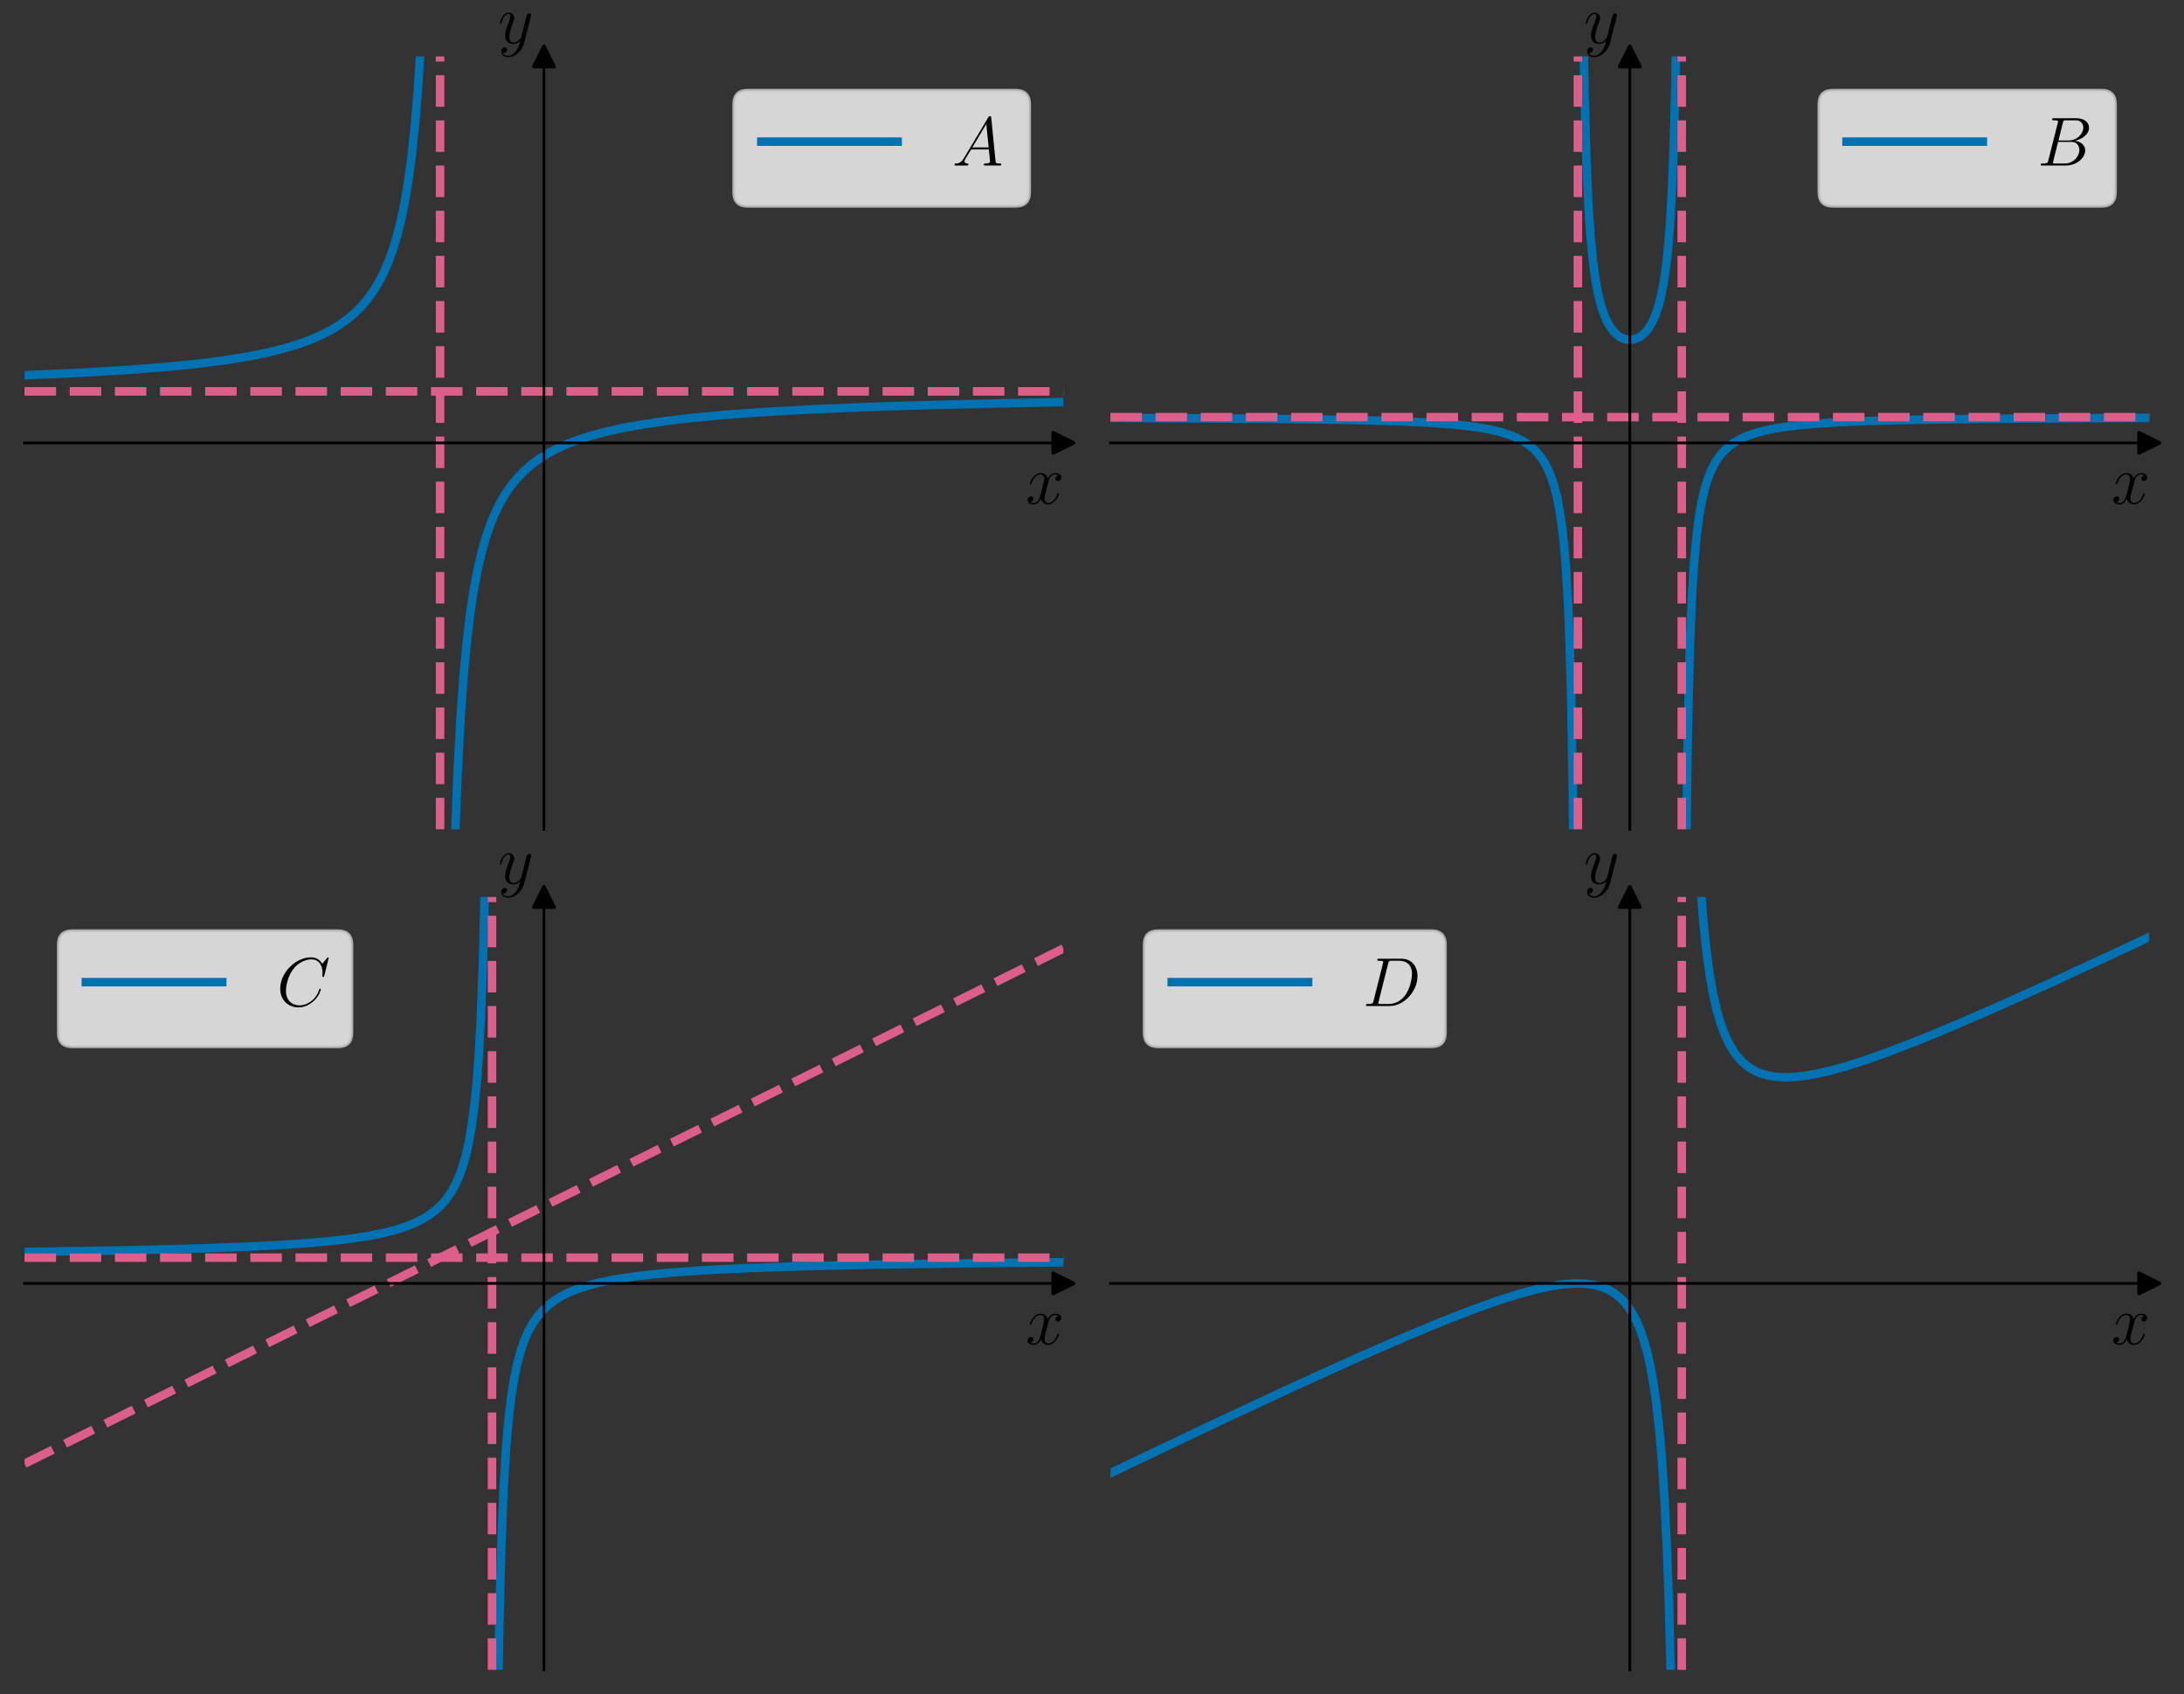 <?xml version="1.0" encoding="utf-8" standalone="no"?>
<!DOCTYPE svg PUBLIC "-//W3C//DTD SVG 1.1//EN"
  "http://www.w3.org/Graphics/SVG/1.1/DTD/svg11.dtd">
<svg xmlns:xlink="http://www.w3.org/1999/xlink" width="640.8pt" height="497.12pt" viewBox="0 0 640.8 497.12" xmlns="http://www.w3.org/2000/svg" version="1.1">
 <rect x="0" y="0" width="640.8" height="497.12" fill="#333333" stroke="none"/>
 <defs>
  <style type="text/css">*{stroke-linejoin: round; stroke-linecap: butt}</style>
 </defs>
 <g id="figure_1">
  <g id="patch_1">
   <path d="M 0 497.12 
L 640.8 497.12 
L 640.8 0 
L 0 0 
L 0 497.12 
z
" style="fill: none"/>
  </g>
  <g id="axes_1">
   <g id="patch_2">
    <path d="M 7.2 243.32 
L 312 243.32 
L 312 16.556 
L 7.2 16.556 
L 7.2 243.32 
z
" style="fill: none"/>
   </g>
   <g id="matplotlib.axis_1">
    <g id="text_1">
     <!-- $x$ -->
     <g transform="translate(300.913 147.775) scale(0.2 -0.2)">
      <defs>
       <path id="CMMI12-78" d="M 3034 2606 
C 2829 2567 2752 2414 2752 2293 
C 2752 2139 2874 2088 2963 2088 
C 3155 2088 3290 2254 3290 2427 
C 3290 2695 2982 2816 2714 2816 
C 2323 2816 2106 2433 2048 2312 
C 1901 2816 1504 2816 1389 2816 
C 736 2816 390 1980 390 1839 
C 390 1814 416 1782 461 1782 
C 512 1782 525 1820 538 1846 
C 755 2555 1184 2689 1370 2689 
C 1658 2689 1715 2420 1715 2267 
C 1715 2127 1677 1980 1600 1673 
L 1382 798 
C 1286 415 1101 64 762 64 
C 730 64 570 64 435 147 
C 666 192 717 383 717 460 
C 717 588 621 664 499 664 
C 346 664 179 530 179 326 
C 179 57 480 -64 755 -64 
C 1062 -64 1280 179 1414 441 
C 1517 64 1837 -64 2074 -64 
C 2726 -64 3072 773 3072 913 
C 3072 945 3046 971 3008 971 
C 2950 971 2944 939 2925 888 
C 2752 326 2381 64 2093 64 
C 1869 64 1747 230 1747 492 
C 1747 632 1773 734 1875 1156 
L 2099 2024 
C 2195 2408 2413 2689 2707 2689 
C 2720 2689 2899 2689 3034 2606 
z
" transform="scale(0.016)"/>
      </defs>
      <use xlink:href="#CMMI12-78" transform="scale(0.996)"/>
     </g>
    </g>
   </g>
   <g id="matplotlib.axis_2">
    <g id="text_2">
     <!-- $y$ -->
     <g transform="translate(146.087 12.681) scale(0.2 -0.2)">
      <defs>
       <path id="CMMI12-79" d="M 1683 -700 
C 1510 -939 1261 -1152 947 -1152 
C 870 -1152 563 -1152 467 -889 
C 486 -895 518 -895 531 -895 
C 723 -895 851 -729 851 -582 
C 851 -435 730 -384 634 -384 
C 531 -384 307 -458 307 -759 
C 307 -1071 582 -1286 947 -1286 
C 1587 -1286 2234 -700 2413 6 
L 3040 2485 
C 3046 2517 3059 2556 3059 2594 
C 3059 2689 2982 2753 2886 2753 
C 2829 2753 2694 2727 2643 2535 
L 2170 658 
C 2138 543 2138 530 2086 460 
C 1958 281 1747 64 1440 64 
C 1082 64 1050 415 1050 588 
C 1050 952 1222 1443 1395 1903 
C 1466 2088 1504 2178 1504 2305 
C 1504 2574 1312 2816 998 2816 
C 410 2816 173 1890 173 1839 
C 173 1814 198 1782 243 1782 
C 301 1782 307 1807 333 1897 
C 486 2433 730 2689 979 2689 
C 1037 2689 1146 2689 1146 2478 
C 1146 2312 1075 2127 979 1884 
C 666 1047 666 837 666 683 
C 666 77 1101 -64 1421 -64 
C 1606 -64 1837 -6 2061 230 
L 2067 224 
C 1971 -147 1907 -392 1683 -700 
z
" transform="scale(0.016)"/>
      </defs>
      <use xlink:href="#CMMI12-79" transform="scale(0.996)"/>
     </g>
    </g>
   </g>
   <g id="line2d_1">
    <defs>
     <path id="m37c2a75f97" d="M 3 0 
L -3 -3 
L -3 3 
z
" style="stroke: #000000; stroke-linejoin: miter"/>
    </defs>
    <g>
     <use xlink:href="#m37c2a75f97" x="312" y="129.938" style="stroke: #000000; stroke-linejoin: miter"/>
    </g>
   </g>
   <g id="line2d_2">
    <defs>
     <path id="ma7be6014a3" d="M 0 -3 
L -3 3 
L 3 3 
z
" style="stroke: #000000; stroke-linejoin: miter"/>
    </defs>
    <g>
     <use xlink:href="#ma7be6014a3" x="159.6" y="16.556" style="stroke: #000000; stroke-linejoin: miter"/>
    </g>
   </g>
   <g id="line2d_3">
    <path d="M 7.088 110.101 
L 24.357 109.323 
L 38.201 108.485 
L 49.515 107.585 
L 58.744 106.636 
L 66.485 105.625 
L 73.035 104.551 
L 78.543 103.432 
L 83.307 102.248 
L 87.475 100.99 
L 91.197 99.633 
L 94.472 98.197 
L 97.3 96.719 
L 99.831 95.155 
L 102.213 93.414 
L 104.297 91.617 
L 106.232 89.655 
L 108.018 87.525 
L 109.656 85.229 
L 111.145 82.778 
L 112.633 79.885 
L 113.973 76.794 
L 115.313 73.105 
L 116.504 69.167 
L 117.695 64.408 
L 118.737 59.349 
L 119.779 53.161 
L 120.821 45.419 
L 121.714 37.049 
L 122.607 26.383 
L 123.352 14.971 
L 124.146 -1 
M 130.625 498.12 
L 130.944 430.67 
L 131.539 352.922 
L 132.135 305.89 
L 132.73 274.373 
L 133.474 247.099 
L 134.219 227.789 
L 135.112 210.949 
L 136.005 198.478 
L 136.898 188.871 
L 137.94 180.123 
L 138.982 173.223 
L 140.173 166.93 
L 141.364 161.862 
L 142.555 157.692 
L 143.895 153.805 
L 145.235 150.563 
L 146.723 147.541 
L 148.212 144.989 
L 149.849 142.606 
L 151.636 140.402 
L 153.571 138.377 
L 155.655 136.527 
L 157.888 134.842 
L 160.419 133.223 
L 163.098 131.772 
L 166.076 130.406 
L 169.499 129.085 
L 173.37 127.837 
L 177.687 126.68 
L 182.748 125.561 
L 188.554 124.512 
L 195.402 123.51 
L 203.441 122.571 
L 212.968 121.69 
L 224.43 120.864 
L 238.275 120.097 
L 255.394 119.382 
L 276.682 118.724 
L 303.775 118.118 
L 312.112 117.968 
L 312.112 117.968 
" clip-path="url(#pc0402596c4)" style="fill: none; stroke: #0072b2; stroke-width: 2.5; stroke-linecap: square"/>
   </g>
   <g id="line2d_4">
    <path d="M 129.12 243.32 
L 129.12 16.556 
" clip-path="url(#pc0402596c4)" style="fill: none; stroke-dasharray: 9.25,4; stroke-dashoffset: 0; stroke: #dc5e8b; stroke-width: 2.5"/>
   </g>
   <g id="line2d_5">
    <path d="M 7.2 114.821 
L 312 114.821 
" clip-path="url(#pc0402596c4)" style="fill: none; stroke-dasharray: 9.25,4; stroke-dashoffset: 0; stroke: #dc5e8b; stroke-width: 2.5"/>
   </g>
   <g id="patch_3">
    <path d="M 159.6 243.32 
L 159.6 16.556 
" style="fill: none; stroke: #000000; stroke-width: 0.8; stroke-linejoin: miter; stroke-linecap: square"/>
   </g>
   <g id="patch_4">
    <path d="M 312 243.32 
L 312 16.556 
" style="fill: none"/>
   </g>
   <g id="patch_5">
    <path d="M 7.2 129.938 
L 312 129.938 
" style="fill: none; stroke: #000000; stroke-width: 0.8; stroke-linejoin: miter; stroke-linecap: square"/>
   </g>
   <g id="patch_6">
    <path d="M 7.2 16.556 
L 312 16.556 
" style="fill: none"/>
   </g>
   <g id="legend_1">
    <g id="patch_7">
     <path d="M 219.374 60.432 
L 298 60.432 
Q 302 60.432 302 56.432 
L 302 30.556 
Q 302 26.556 298 26.556 
L 219.374 26.556 
Q 215.374 26.556 215.374 30.556 
L 215.374 56.432 
Q 215.374 60.432 219.374 60.432 
z
" style="fill: #ffffff; opacity: 0.8; stroke: #cccccc; stroke-linejoin: miter"/>
    </g>
    <g id="line2d_6">
     <path d="M 223.374 41.556 
L 243.374 41.556 
L 263.374 41.556 
" style="fill: none; stroke: #0072b2; stroke-width: 2.5; stroke-linecap: square"/>
    </g>
    <g id="text_3">
     <!-- $A$ -->
     <g transform="translate(279.374 48.556) scale(0.2 -0.2)">
      <defs>
       <path id="CMMI12-41" d="M 1088 691 
C 864 314 646 186 339 186 
C 269 180 218 180 218 58 
C 218 24 250 0 294 0 
C 410 0 698 0 813 0 
C 998 0 1203 0 1382 0 
C 1421 0 1498 0 1498 122 
C 1498 180 1446 186 1408 186 
C 1261 186 1139 236 1139 388 
C 1139 476 1178 546 1261 685 
L 1747 1479 
L 3379 1479 
C 3386 1423 3386 1373 3392 1316 
C 3411 1152 3488 495 3488 376 
C 3488 186 3162 186 3059 186 
C 2989 186 2918 186 2918 70 
C 2918 0 2976 0 3014 0 
C 3123 0 3251 0 3360 0 
L 3725 0 
C 4115 0 4397 0 4403 0 
C 4448 0 4518 0 4518 122 
C 4518 186 4461 186 4365 186 
C 4013 186 4006 244 3987 434 
L 3597 4404 
C 3584 4531 3558 4544 3488 4544 
C 3424 4544 3386 4531 3328 4435 
L 1088 691 
z
M 1856 1664 
L 3142 3819 
L 3360 1664 
L 1856 1664 
z
" transform="scale(0.016)"/>
      </defs>
      <use xlink:href="#CMMI12-41" transform="scale(0.996)"/>
     </g>
    </g>
   </g>
  </g>
  <g id="axes_2">
   <g id="patch_8">
    <path d="M 325.8 243.32 
L 630.6 243.32 
L 630.6 16.556 
L 325.8 16.556 
L 325.8 243.32 
z
" style="fill: none"/>
   </g>
   <g id="matplotlib.axis_3">
    <g id="text_4">
     <!-- $x$ -->
     <g transform="translate(619.513 147.775) scale(0.2 -0.2)">
      <use xlink:href="#CMMI12-78" transform="scale(0.996)"/>
     </g>
    </g>
   </g>
   <g id="matplotlib.axis_4">
    <g id="text_5">
     <!-- $y$ -->
     <g transform="translate(464.687 12.681) scale(0.2 -0.2)">
      <use xlink:href="#CMMI12-79" transform="scale(0.996)"/>
     </g>
    </g>
   </g>
   <g id="line2d_7">
    <g>
     <use xlink:href="#m37c2a75f97" x="630.6" y="129.938" style="stroke: #000000; stroke-linejoin: miter"/>
    </g>
   </g>
   <g id="line2d_8">
    <g>
     <use xlink:href="#ma7be6014a3" x="478.2" y="16.556" style="stroke: #000000; stroke-linejoin: miter"/>
    </g>
   </g>
   <g id="line2d_9">
    <path d="M 325.688 122.608 
L 372.432 122.86 
L 396.25 123.192 
L 410.839 123.603 
L 420.664 124.09 
L 427.661 124.648 
L 433.02 125.291 
L 437.188 126.012 
L 440.463 126.798 
L 443.142 127.663 
L 445.375 128.611 
L 447.311 129.675 
L 448.948 130.828 
L 450.437 132.159 
L 451.777 133.683 
L 452.967 135.402 
L 454.01 137.303 
L 455.052 139.728 
L 455.945 142.402 
L 456.838 145.883 
L 457.582 149.692 
L 458.327 154.751 
L 458.922 160.166 
L 459.518 167.48 
L 460.113 177.887 
L 460.56 189.108 
L 461.006 205.49 
L 461.453 231.619 
L 461.75 259.788 
L 462.048 306.385 
L 462.346 398.215 
M 464.432 -1 
L 464.877 26.175 
L 465.472 47.416 
L 466.068 60.462 
L 466.663 69.263 
L 467.407 76.888 
L 468.152 82.263 
L 468.896 86.23 
L 469.789 89.771 
L 470.682 92.411 
L 471.576 94.42 
L 472.618 96.189 
L 473.66 97.494 
L 474.702 98.442 
L 475.744 99.098 
L 476.786 99.506 
L 477.828 99.689 
L 478.87 99.659 
L 479.912 99.413 
L 480.954 98.937 
L 481.996 98.203 
L 483.038 97.162 
L 483.931 95.968 
L 484.824 94.42 
L 485.718 92.411 
L 486.611 89.771 
L 487.355 86.899 
L 488.099 83.151 
L 488.844 78.109 
L 489.439 72.663 
L 490.035 65.254 
L 490.63 54.638 
L 491.077 43.116 
L 491.523 26.175 
L 491.968 -1 
M 494.054 398.215 
L 494.352 306.385 
L 494.798 244.157 
L 495.245 212.759 
L 495.84 189.108 
L 496.436 174.894 
L 497.031 165.422 
L 497.776 157.27 
L 498.52 151.535 
L 499.264 147.287 
L 500.158 143.457 
L 501.051 140.547 
L 502.093 137.934 
L 503.135 135.902 
L 504.326 134.076 
L 505.665 132.467 
L 507.005 131.194 
L 508.643 129.963 
L 510.429 128.91 
L 512.513 127.952 
L 514.895 127.106 
L 517.724 126.34 
L 521.147 125.646 
L 525.464 125.011 
L 530.824 124.455 
L 537.82 123.965 
L 547.199 123.542 
L 560.448 123.186 
L 580.098 122.898 
L 611.955 122.678 
L 630.712 122.608 
L 630.712 122.608 
" clip-path="url(#p7f50bb7a0e)" style="fill: none; stroke: #0072b2; stroke-width: 2.5; stroke-linecap: square"/>
   </g>
   <g id="line2d_10">
    <path d="M 462.96 243.32 
L 462.96 16.556 
" clip-path="url(#p7f50bb7a0e)" style="fill: none; stroke-dasharray: 9.25,4; stroke-dashoffset: 0; stroke: #dc5e8b; stroke-width: 2.5"/>
   </g>
   <g id="line2d_11">
    <path d="M 493.44 243.32 
L 493.44 16.556 
" clip-path="url(#p7f50bb7a0e)" style="fill: none; stroke-dasharray: 9.25,4; stroke-dashoffset: 0; stroke: #dc5e8b; stroke-width: 2.5"/>
   </g>
   <g id="line2d_12">
    <path d="M 325.8 122.379 
L 630.6 122.379 
" clip-path="url(#p7f50bb7a0e)" style="fill: none; stroke-dasharray: 9.25,4; stroke-dashoffset: 0; stroke: #dc5e8b; stroke-width: 2.5"/>
   </g>
   <g id="patch_9">
    <path d="M 478.2 243.32 
L 478.2 16.556 
" style="fill: none; stroke: #000000; stroke-width: 0.8; stroke-linejoin: miter; stroke-linecap: square"/>
   </g>
   <g id="patch_10">
    <path d="M 630.6 243.32 
L 630.6 16.556 
" style="fill: none"/>
   </g>
   <g id="patch_11">
    <path d="M 325.8 129.938 
L 630.6 129.938 
" style="fill: none; stroke: #000000; stroke-width: 0.8; stroke-linejoin: miter; stroke-linecap: square"/>
   </g>
   <g id="patch_12">
    <path d="M 325.8 16.556 
L 630.6 16.556 
" style="fill: none"/>
   </g>
   <g id="legend_2">
    <g id="patch_13">
     <path d="M 537.778 60.432 
L 616.6 60.432 
Q 620.6 60.432 620.6 56.432 
L 620.6 30.556 
Q 620.6 26.556 616.6 26.556 
L 537.778 26.556 
Q 533.778 26.556 533.778 30.556 
L 533.778 56.432 
Q 533.778 60.432 537.778 60.432 
z
" style="fill: #ffffff; opacity: 0.8; stroke: #cccccc; stroke-linejoin: miter"/>
    </g>
    <g id="line2d_13">
     <path d="M 541.778 41.556 
L 561.778 41.556 
L 581.778 41.556 
" style="fill: none; stroke: #0072b2; stroke-width: 2.5; stroke-linecap: square"/>
    </g>
    <g id="text_6">
     <!-- $B$ -->
     <g transform="translate(597.778 48.556) scale(0.2 -0.2)">
      <defs>
       <path id="CMMI12-42" d="M 2342 3921 
C 2400 4160 2426 4160 2675 4160 
L 3507 4160 
C 4230 4160 4230 3544 4230 3485 
C 4230 2966 3712 2304 2867 2304 
L 1946 2304 
L 2342 3921 
z
M 3424 2275 
C 4122 2402 4755 2886 4755 3473 
C 4755 3970 4314 4352 3590 4352 
L 1536 4352 
C 1414 4352 1357 4352 1357 4226 
C 1357 4160 1414 4160 1510 4160 
C 1901 4160 1901 4112 1901 4044 
C 1901 4032 1901 3993 1875 3897 
L 1011 472 
C 954 249 941 185 493 185 
C 371 185 307 185 307 70 
C 307 0 346 0 474 0 
L 2669 0 
C 3648 0 4403 739 4403 1383 
C 4403 1906 3942 2224 3424 2275 
z
M 2515 185 
L 1651 185 
C 1562 185 1549 185 1510 192 
C 1440 198 1434 211 1434 261 
C 1434 305 1446 343 1459 399 
L 1907 2176 
L 3110 2176 
C 3866 2176 3866 1483 3866 1433 
C 3866 828 3309 185 2515 185 
z
" transform="scale(0.016)"/>
      </defs>
      <use xlink:href="#CMMI12-42" transform="scale(0.996)"/>
     </g>
    </g>
   </g>
  </g>
  <g id="axes_3">
   <g id="patch_14">
    <path d="M 7.2 489.92 
L 312 489.92 
L 312 263.156 
L 7.2 263.156 
L 7.2 489.92 
z
" style="fill: none"/>
   </g>
   <g id="matplotlib.axis_5">
    <g id="text_7">
     <!-- $x$ -->
     <g transform="translate(300.913 394.375) scale(0.2 -0.2)">
      <use xlink:href="#CMMI12-78" transform="scale(0.996)"/>
     </g>
    </g>
   </g>
   <g id="matplotlib.axis_6">
    <g id="text_8">
     <!-- $y$ -->
     <g transform="translate(146.087 259.281) scale(0.2 -0.2)">
      <use xlink:href="#CMMI12-79" transform="scale(0.996)"/>
     </g>
    </g>
   </g>
   <g id="line2d_14">
    <g>
     <use xlink:href="#m37c2a75f97" x="312" y="376.538" style="stroke: #000000; stroke-linejoin: miter"/>
    </g>
   </g>
   <g id="line2d_15">
    <g>
     <use xlink:href="#ma7be6014a3" x="159.6" y="263.156" style="stroke: #000000; stroke-linejoin: miter"/>
    </g>
   </g>
   <g id="line2d_16">
    <path d="M 7.088 367.301 
L 38.201 366.809 
L 59.638 366.26 
L 75.119 365.652 
L 86.731 364.982 
L 95.514 364.263 
L 102.51 363.474 
L 108.018 362.64 
L 112.484 361.752 
L 116.206 360.796 
L 119.332 359.774 
L 122.012 358.67 
L 124.245 357.526 
L 126.18 356.307 
L 127.966 354.926 
L 129.604 353.366 
L 131.092 351.614 
L 132.432 349.664 
L 133.623 347.521 
L 134.665 345.215 
L 135.707 342.353 
L 136.6 339.288 
L 137.494 335.426 
L 138.387 330.408 
L 139.131 324.918 
L 139.875 317.605 
L 140.471 309.739 
L 141.066 299.029 
L 141.662 283.591 
L 142.108 266.655 
L 142.555 241.337 
L 143.002 199.373 
L 143.299 151.764 
L 143.597 66.997 
L 143.735 -1 
M 146.145 498.12 
L 146.574 473.024 
L 147.17 450.975 
L 147.765 436.637 
L 148.51 424.501 
L 149.254 416.057 
L 149.998 409.842 
L 150.891 404.254 
L 151.785 400.01 
L 152.827 396.191 
L 153.869 393.209 
L 155.06 390.512 
L 156.251 388.355 
L 157.59 386.393 
L 159.079 384.632 
L 160.716 383.065 
L 162.503 381.678 
L 164.438 380.454 
L 166.671 379.306 
L 169.202 378.254 
L 172.179 377.261 
L 175.752 376.319 
L 179.92 375.458 
L 184.981 374.651 
L 191.085 373.91 
L 198.677 373.221 
L 208.204 372.588 
L 220.411 372.009 
L 236.488 371.48 
L 258.074 371.005 
L 287.996 370.583 
L 312.112 370.353 
L 312.112 370.353 
" clip-path="url(#p62e9b726bd)" style="fill: none; stroke: #0072b2; stroke-width: 2.5; stroke-linecap: square"/>
   </g>
   <g id="line2d_17">
    <path d="M 7.2 429.45 
L 312 278.274 
" clip-path="url(#p62e9b726bd)" style="fill: none; stroke-dasharray: 9.25,4; stroke-dashoffset: 0; stroke: #dc5e8b; stroke-width: 2.5"/>
   </g>
   <g id="line2d_18">
    <path d="M 144.36 489.92 
L 144.36 263.156 
" clip-path="url(#p62e9b726bd)" style="fill: none; stroke-dasharray: 9.25,4; stroke-dashoffset: 0; stroke: #dc5e8b; stroke-width: 2.5"/>
   </g>
   <g id="line2d_19">
    <path d="M 7.2 368.979 
L 312 368.979 
" clip-path="url(#p62e9b726bd)" style="fill: none; stroke-dasharray: 9.25,4; stroke-dashoffset: 0; stroke: #dc5e8b; stroke-width: 2.5"/>
   </g>
   <g id="patch_15">
    <path d="M 159.6 489.92 
L 159.6 263.156 
" style="fill: none; stroke: #000000; stroke-width: 0.8; stroke-linejoin: miter; stroke-linecap: square"/>
   </g>
   <g id="patch_16">
    <path d="M 312 489.92 
L 312 263.156 
" style="fill: none"/>
   </g>
   <g id="patch_17">
    <path d="M 7.2 376.538 
L 312 376.538 
" style="fill: none; stroke: #000000; stroke-width: 0.8; stroke-linejoin: miter; stroke-linecap: square"/>
   </g>
   <g id="patch_18">
    <path d="M 7.2 263.156 
L 312 263.156 
" style="fill: none"/>
   </g>
   <g id="legend_3">
    <g id="patch_19">
     <path d="M 21.2 307.032 
L 99.158 307.032 
Q 103.158 307.032 103.158 303.032 
L 103.158 277.156 
Q 103.158 273.156 99.158 273.156 
L 21.2 273.156 
Q 17.2 273.156 17.2 277.156 
L 17.2 303.032 
Q 17.2 307.032 21.2 307.032 
z
" style="fill: #ffffff; opacity: 0.8; stroke: #cccccc; stroke-linejoin: miter"/>
    </g>
    <g id="line2d_20">
     <path d="M 25.2 288.156 
L 45.2 288.156 
L 65.2 288.156 
" style="fill: none; stroke: #0072b2; stroke-width: 2.5; stroke-linecap: square"/>
    </g>
    <g id="text_9">
     <!-- $C$ -->
     <g transform="translate(81.2 295.156) scale(0.2 -0.2)">
      <defs>
       <path id="CMMI12-43" d="M 4781 4423 
C 4781 4480 4736 4480 4723 4480 
C 4710 4480 4685 4480 4634 4416 
L 4192 3882 
C 3968 4264 3616 4480 3136 4480 
C 1754 4480 320 3088 320 1595 
C 320 533 1069 -128 2003 -128 
C 2515 -128 2963 88 3334 400 
C 3891 863 4058 1481 4058 1531 
C 4058 1588 4006 1588 3987 1588 
C 3930 1588 3923 1550 3910 1524 
C 3616 534 2752 57 2112 57 
C 1434 57 845 489 845 1391 
C 845 1595 909 2700 1632 3532 
C 1984 3939 2586 4295 3194 4295 
C 3898 4295 4211 3717 4211 3068 
C 4211 2903 4192 2764 4192 2738 
C 4192 2681 4256 2681 4275 2681 
C 4346 2681 4352 2687 4378 2801 
L 4781 4423 
z
" transform="scale(0.016)"/>
      </defs>
      <use xlink:href="#CMMI12-43" transform="scale(0.996)"/>
     </g>
    </g>
   </g>
  </g>
  <g id="axes_4">
   <g id="patch_20">
    <path d="M 325.8 489.92 
L 630.6 489.92 
L 630.6 263.156 
L 325.8 263.156 
L 325.8 489.92 
z
" style="fill: none"/>
   </g>
   <g id="matplotlib.axis_7">
    <g id="text_10">
     <!-- $x$ -->
     <g transform="translate(619.513 394.375) scale(0.2 -0.2)">
      <use xlink:href="#CMMI12-78" transform="scale(0.996)"/>
     </g>
    </g>
   </g>
   <g id="matplotlib.axis_8">
    <g id="text_11">
     <!-- $y$ -->
     <g transform="translate(464.687 259.281) scale(0.2 -0.2)">
      <use xlink:href="#CMMI12-79" transform="scale(0.996)"/>
     </g>
    </g>
   </g>
   <g id="line2d_21">
    <g>
     <use xlink:href="#m37c2a75f97" x="630.6" y="376.538" style="stroke: #000000; stroke-linejoin: miter"/>
    </g>
   </g>
   <g id="line2d_22">
    <g>
     <use xlink:href="#ma7be6014a3" x="478.2" y="263.156" style="stroke: #000000; stroke-linejoin: miter"/>
    </g>
   </g>
   <g id="line2d_23">
    <path d="M 325.688 432.252 
L 357.694 417.025 
L 381.215 406.071 
L 398.93 398.054 
L 412.774 392.024 
L 423.641 387.524 
L 432.424 384.118 
L 439.57 381.575 
L 445.524 379.685 
L 450.437 378.347 
L 454.605 377.43 
L 458.178 376.86 
L 461.304 376.58 
L 463.983 376.556 
L 466.365 376.751 
L 468.449 377.136 
L 470.385 377.724 
L 472.022 378.44 
L 473.66 379.409 
L 475.148 380.566 
L 476.488 381.893 
L 477.828 383.561 
L 479.019 385.407 
L 480.21 387.693 
L 481.252 390.154 
L 482.294 393.171 
L 483.336 396.918 
L 484.229 400.897 
L 485.122 405.826 
L 486.015 412.047 
L 486.909 420.091 
L 487.653 428.796 
L 488.397 440.179 
L 489.142 455.632 
L 489.737 472.575 
L 490.373 498.12 
M 494.772 -1 
L 495.096 67.25 
L 495.543 126.122 
L 496.138 174.188 
L 496.734 204.768 
L 497.478 230.187 
L 498.222 247.579 
L 498.967 260.186 
L 499.86 271.343 
L 500.753 279.667 
L 501.646 286.082 
L 502.688 291.892 
L 503.73 296.421 
L 504.772 300.021 
L 505.963 303.297 
L 507.154 305.902 
L 508.345 307.996 
L 509.685 309.881 
L 511.025 311.378 
L 512.513 312.684 
L 514.002 313.695 
L 515.639 314.536 
L 517.426 315.196 
L 519.361 315.67 
L 521.594 315.973 
L 523.976 316.068 
L 526.655 315.956 
L 529.782 315.599 
L 533.354 314.962 
L 537.522 313.986 
L 542.435 312.598 
L 548.241 310.714 
L 555.088 308.252 
L 563.425 305.008 
L 573.548 300.819 
L 586.052 295.393 
L 601.683 288.359 
L 621.631 279.128 
L 630.712 274.862 
L 630.712 274.862 
" clip-path="url(#p3334918e66)" style="fill: none; stroke: #0072b2; stroke-width: 2.5; stroke-linecap: square"/>
   </g>
   <g id="line2d_24">
    <path d="M 493.44 489.92 
L 493.44 263.156 
" clip-path="url(#p3334918e66)" style="fill: none; stroke-dasharray: 9.25,4; stroke-dashoffset: 0; stroke: #dc5e8b; stroke-width: 2.5"/>
   </g>
   <g id="patch_21">
    <path d="M 478.2 489.92 
L 478.2 263.156 
" style="fill: none; stroke: #000000; stroke-width: 0.8; stroke-linejoin: miter; stroke-linecap: square"/>
   </g>
   <g id="patch_22">
    <path d="M 630.6 489.92 
L 630.6 263.156 
" style="fill: none"/>
   </g>
   <g id="patch_23">
    <path d="M 325.8 376.538 
L 630.6 376.538 
" style="fill: none; stroke: #000000; stroke-width: 0.8; stroke-linejoin: miter; stroke-linecap: square"/>
   </g>
   <g id="patch_24">
    <path d="M 325.8 263.156 
L 630.6 263.156 
" style="fill: none"/>
   </g>
   <g id="legend_4">
    <g id="patch_25">
     <path d="M 339.8 307.032 
L 419.999 307.032 
Q 423.999 307.032 423.999 303.032 
L 423.999 277.156 
Q 423.999 273.156 419.999 273.156 
L 339.8 273.156 
Q 335.8 273.156 335.8 277.156 
L 335.8 303.032 
Q 335.8 307.032 339.8 307.032 
z
" style="fill: #ffffff; opacity: 0.8; stroke: #cccccc; stroke-linejoin: miter"/>
    </g>
    <g id="line2d_25">
     <path d="M 343.8 288.156 
L 363.8 288.156 
L 383.8 288.156 
" style="fill: none; stroke: #0072b2; stroke-width: 2.5; stroke-linecap: square"/>
    </g>
    <g id="text_12">
     <!-- $D$ -->
     <g transform="translate(399.8 295.156) scale(0.2 -0.2)">
      <defs>
       <path id="CMMI12-44" d="M 1005 472 
C 947 249 934 185 486 185 
C 365 185 301 185 301 70 
C 301 0 339 0 467 0 
L 2496 0 
C 3789 0 5050 1332 5050 2753 
C 5050 3671 4499 4352 3584 4352 
L 1530 4352 
C 1408 4352 1350 4352 1350 4231 
C 1350 4167 1408 4167 1504 4167 
C 1894 4167 1894 4116 1894 4046 
C 1894 4034 1894 3995 1869 3899 
L 1005 472 
z
M 2355 3931 
C 2413 4167 2438 4167 2688 4167 
L 3392 4167 
C 3994 4167 4544 3842 4544 2963 
C 4544 2644 4416 1536 3795 835 
C 3616 625 3130 185 2394 185 
L 1664 185 
C 1574 185 1562 185 1523 192 
C 1453 198 1446 211 1446 262 
C 1446 307 1459 345 1472 402 
L 2355 3931 
z
" transform="scale(0.016)"/>
      </defs>
      <use xlink:href="#CMMI12-44" transform="scale(0.996)"/>
     </g>
    </g>
   </g>
  </g>
 </g>
 <defs>
  <clipPath id="pc0402596c4">
   <rect x="7.2" y="16.556" width="304.8" height="226.764"/>
  </clipPath>
  <clipPath id="p7f50bb7a0e">
   <rect x="325.8" y="16.556" width="304.8" height="226.764"/>
  </clipPath>
  <clipPath id="p62e9b726bd">
   <rect x="7.2" y="263.156" width="304.8" height="226.764"/>
  </clipPath>
  <clipPath id="p3334918e66">
   <rect x="325.8" y="263.156" width="304.8" height="226.764"/>
  </clipPath>
 </defs>
</svg>
